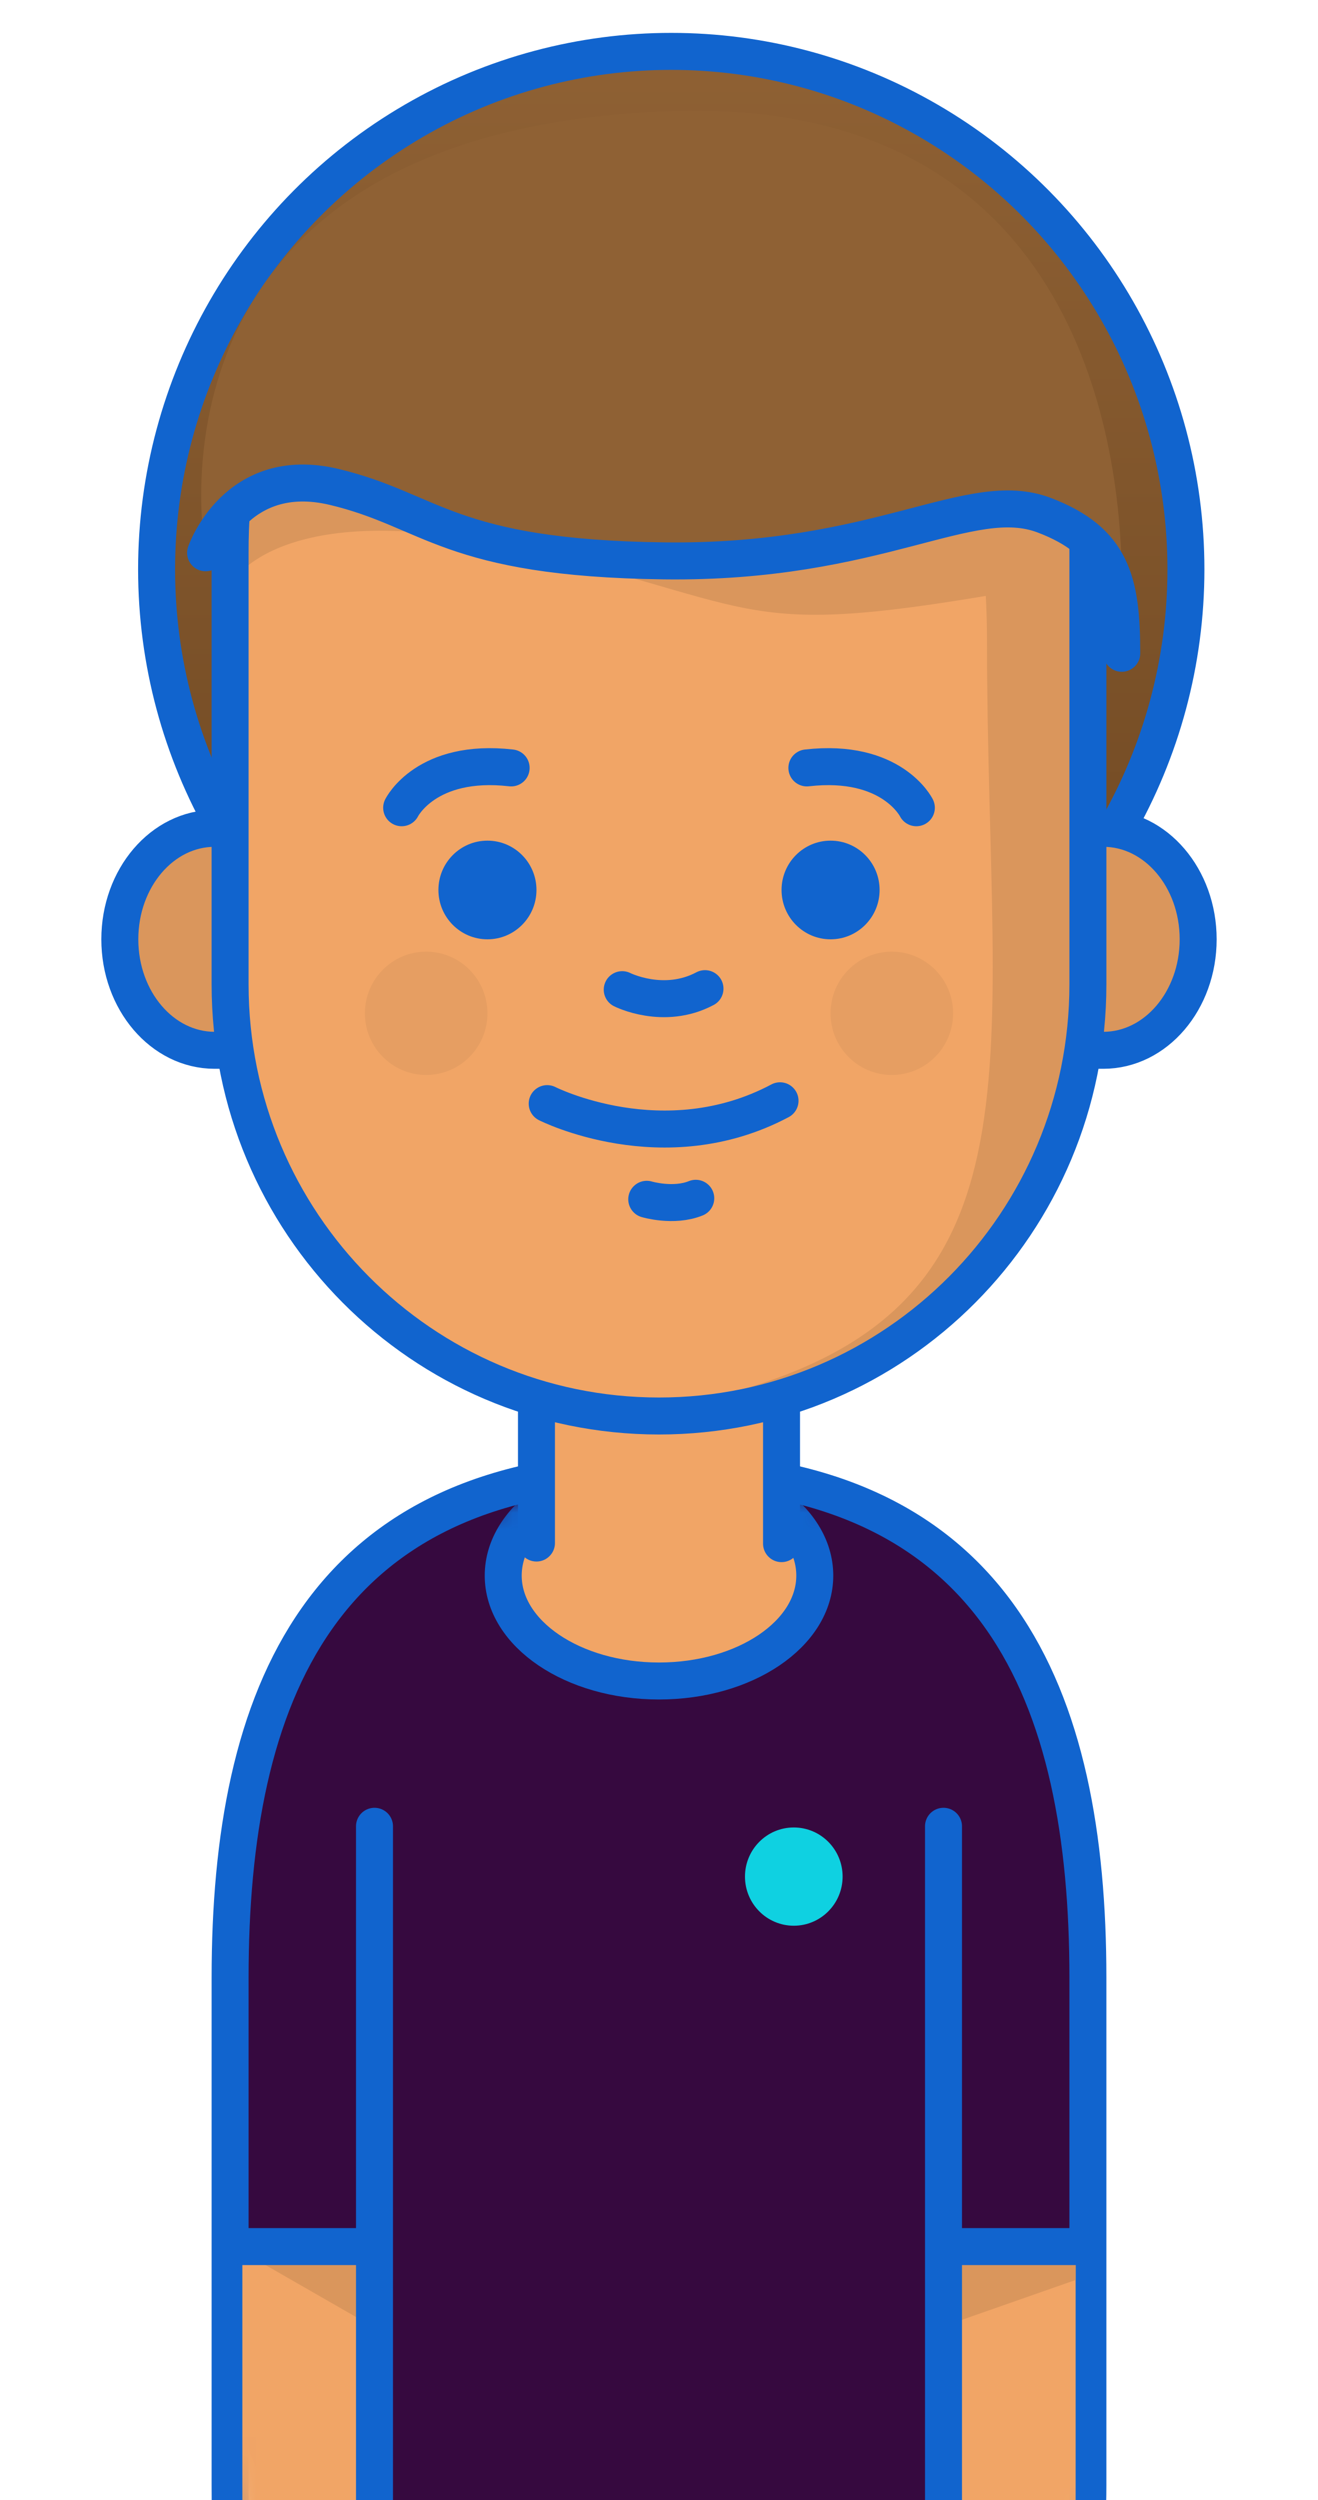 <?xml version="1.0" encoding="UTF-8"?>
<svg width="77px" height="146px" viewBox="0 0 77 146" version="1.1" xmlns="http://www.w3.org/2000/svg" xmlns:xlink="http://www.w3.org/1999/xlink">
    <!-- Generator: Sketch 43.2 (39069) - http://www.bohemiancoding.com/sketch -->
    <title>splash-char3</title>
    <desc>Created with Sketch.</desc>
    <defs>
        <linearGradient x1="50%" y1="0%" x2="50%" y2="97.427%" id="linearGradient-1">
            <stop stop-color="#8F6134" offset="0%"></stop>
            <stop stop-color="#6E4721" offset="100%"></stop>
        </linearGradient>
        <path d="M25.057,73.929 C44.935,73.929 50.114,62.644 50.114,48.723 C50.114,44.067 50.114,28.44 50.114,23.516 C50.114,18.593 48.894,13.858 43.095,7.486 C37.296,1.114 29.232,0 25.057,0 C20.438,0 11.73,2.082 5.989,8.857 C0.249,15.633 3.99523287e-13,20.002 1.4248537e-13,23.516 C-1.14157866e-13,27.031 1.4248537e-13,42.538 1.4248537e-13,48.723 C1.4248537e-13,62.644 5.179,73.929 25.057,73.929 Z" id="path-2"></path>
        <path d="M25.057,87 C44.935,87 50.114,73.719 50.114,57.337 C50.114,51.858 50.114,33.468 50.114,27.674 C50.114,21.88 48.894,16.308 43.095,8.809 C37.296,1.311 29.232,0 25.057,0 C20.438,0 11.73,2.45 5.989,10.423 C0.249,18.397 3.99523287e-13,23.538 1.4248537e-13,27.674 C-1.14157866e-13,31.81 1.4248537e-13,50.059 1.4248537e-13,57.337 C1.4248537e-13,73.719 5.179,87 25.057,87 Z" id="path-4"></path>
    </defs>
    <g id="Splash/Signup/Login" stroke="none" stroke-width="1" fill="none" fill-rule="evenodd">
        <g id="splash-char3">
            <g id="guy1" transform="translate(7, 3)">
                <ellipse id="Oval-8" fill="url(#linearGradient-1)" cx="32.216" cy="30.248" rx="30.068" ry="30.248"></ellipse>
                <ellipse id="Oval-8" stroke="#1164CE" stroke-width="2.16" stroke-linecap="round" stroke-linejoin="round" cx="32.216" cy="30.248" rx="30.068" ry="30.248"></ellipse>
                <g id="corps" transform="translate(6.443, 82.821)">
                    <mask id="mask-3" fill="white">
                        <use xlink:href="#path-2"></use>
                    </mask>
                    <use id="Oval" fill="#36093F" transform="translate(25.057, 36.965) scale(1, -1) translate(-25.057, -36.965) " xlink:href="#path-2"></use>
                    <ellipse id="Oval-5" fill="#0FD1E1" mask="url(#mask-3)" cx="32.932" cy="23.766" rx="2.852" ry="2.869"></ellipse>
                    <mask id="mask-5" fill="white">
                        <use xlink:href="#path-4"></use>
                    </mask>
                    <use id="Oval" stroke="#1164CE" stroke-width="2.16" stroke-linecap="round" stroke-linejoin="round" transform="translate(25.057, 43.5) scale(1, -1) translate(-25.057, -43.5) " xlink:href="#path-4"></use>
                    <g id="Group-2" mask="url(#mask-5)">
                        <g transform="translate(15.75, 0)" id="Group-3">
                            <g>
                                <ellipse id="decolleté-fond" fill="#F1A566" cx="9.307" cy="6.188" rx="9.101" ry="6.156"></ellipse>
                                <ellipse id="decolleté" stroke="#1164CE" stroke-width="2.16" stroke-linecap="round" stroke-linejoin="round" cx="9.307" cy="6.188" rx="9.101" ry="6.156"></ellipse>
                            </g>
                        </g>
                    </g>
                    <g id="bras-droit" mask="url(#mask-5)">
                        <g transform="translate(0.716, 18.725)">
                            <rect id="Rectangle" stroke="none" fill="#F1A566" fill-rule="evenodd" x="0" y="26.647" width="7.875" height="34.207"></rect>
                            <polygon id="Path-9" stroke="none" fill="#DA965C" fill-rule="evenodd" points="0 26.949 8.376 31.756 6.088 25.927 2.223 25.927"></polygon>
                            <path d="M0,26.647 L6.976,26.647" id="Path-4" stroke="#1164CE" stroke-width="2.16" fill="none" stroke-linecap="round" stroke-linejoin="round"></path>
                            <path d="M7.72,2.103 L7.72,50.859" id="Path-6" stroke="#1164CE" stroke-width="2.16" fill="none" stroke-linecap="round" stroke-linejoin="round"></path>
                        </g>
                    </g>
                    <g id="bras-droit" mask="url(#mask-5)">
                        <g transform="translate(44.398, 49.225) scale(-1, 1) translate(-44.398, -49.225) translate(39.398, 18.725)">
                            <rect id="Rectangle" stroke="none" fill="#F1A566" fill-rule="evenodd" x="0" y="26.647" width="7.875" height="34.207"></rect>
                            <polygon id="Path-8" stroke="none" fill="#DA965C" fill-rule="evenodd" points="0 26.694 0 28.597 8.129 31.445 6.448 25.927"></polygon>
                            <path d="M0,26.647 L6.976,26.647" id="Path-4" stroke="#1164CE" stroke-width="2.16" fill="none" stroke-linecap="round" stroke-linejoin="round"></path>
                            <path d="M7.72,2.103 L7.72,50.859" id="Path-6" stroke="#1164CE" stroke-width="2.16" fill="none" stroke-linecap="round" stroke-linejoin="round"></path>
                        </g>
                    </g>
                </g>
                <g id="coups" transform="translate(24.341, 77.06)">
                    <polyline fill="#F1A566" points="14.318 10.083 14.318 0 0 0 0 10.048"></polyline>
                    <polyline stroke="#1164CE" stroke-width="2.16" stroke-linecap="round" stroke-linejoin="round" points="14.318 10.083 14.318 0 0 0 0 10.048"></polyline>
                </g>
                <g id="head" transform="translate(0, 5.761)">
                    <g id="oreilles" transform="translate(0, 39.61)">
                        <path d="M5.54,12.963 L10.723,12.963 L10.723,6.482 L10.723,0 L5.54,0 C2.48,0 0,2.902 0,6.482 C0,10.061 2.48,12.963 5.54,12.963 Z" id="Oval-4" fill="#DA965C"></path>
                        <path d="M57.816,12.963 L63,12.963 L63,6.482 L63,0 L57.816,0 C54.757,0 52.277,2.902 52.277,6.482 C52.277,10.061 54.757,12.963 57.816,12.963 Z" id="Oval-4-Copy-2" fill="#DA965C" transform="translate(57.638, 6.482) scale(-1, 1) translate(-57.638, -6.482) "></path>
                        <path d="M5.54,12.963 L10.723,12.963 L10.723,6.482 L10.723,0 L5.54,0 C2.48,0 0,2.902 0,6.482 C0,10.061 2.48,12.963 5.54,12.963 Z" id="Oval-4" stroke="#1164CE" stroke-width="2.16" stroke-linecap="round" stroke-linejoin="round"></path>
                        <path d="M57.816,12.963 L63,12.963 L63,6.482 L63,0 L57.816,0 C54.757,0 52.277,2.902 52.277,6.482 C52.277,10.061 54.757,12.963 57.816,12.963 Z" id="Oval-4-Copy-2" stroke="#1164CE" stroke-width="2.16" stroke-linecap="round" stroke-linejoin="round" transform="translate(57.638, 6.482) scale(-1, 1) translate(-57.638, -6.482) "></path>
                    </g>
                    <g id="forme" transform="translate(6.443, 0)">
                        <path d="M25.057,73.929 C38.895,73.929 50.114,62.644 50.114,48.723 C50.114,44.067 50.114,28.44 50.114,23.516 C50.114,18.593 48.894,13.858 43.095,7.486 C37.296,1.114 29.232,0 25.057,0 C20.438,0 11.73,2.082 5.989,8.857 C0.249,15.633 3.35575894e-13,20.002 7.8536953e-14,23.516 C-1.78107249e-13,27.031 7.8536953e-14,42.538 7.8536953e-14,48.723 C7.8536953e-14,62.644 11.218,73.929 25.057,73.929 Z" id="Oval" fill="#F1A566"></path>
                        <path d="M24.481,0.447 C24.481,0.447 44.219,3.055 44.219,28.642 C44.219,54.228 48.381,68.332 27.32,73.041 C27.32,73.041 39.807,72.763 43.938,65.214 C48.068,57.665 50.895,55.625 50.353,36.824 C49.811,18.022 49.534,15.865 43.938,7.995 C38.341,0.126 24.481,0.447 24.481,0.447 Z" id="Path-2" fill="#DA965C"></path>
                        <path d="M0.087,25.278 C0.087,25.278 2.988,19.908 17.59,23.43 C32.193,26.953 29.596,28.733 48.462,25.278 C54.118,24.242 48.848,19.322 47.718,17.166 C45.079,12.131 35.058,8.997 24.734,11.18 C9.989,14.297 -0.018,14.926 0.087,18.808 C0.193,22.69 0.087,25.278 0.087,25.278 Z" id="Path-18" fill="#DA965C"></path>
                        <path d="M25.057,73.929 C38.895,73.929 50.114,62.644 50.114,48.723 C50.114,44.067 50.114,28.44 50.114,23.516 C50.114,18.593 48.894,13.858 43.095,7.486 C37.296,1.114 29.232,0 25.057,0 C20.438,0 11.73,2.082 5.989,8.857 C0.249,15.633 3.35575894e-13,20.002 7.8536953e-14,23.516 C-1.78107249e-13,27.031 7.8536953e-14,42.538 7.8536953e-14,48.723 C7.8536953e-14,62.644 11.218,73.929 25.057,73.929 Z" id="Oval" stroke="#1164CE" stroke-width="2.16" stroke-linecap="round" stroke-linejoin="round"></path>
                    </g>
                    <g id="nez" transform="translate(29.352, 48.972)"></g>
                    <g id="yeux" transform="translate(16.466, 36.009)">
                        <g id="Group">
                            <ellipse id="Oval-2" fill="#1164CE" cx="5.011" cy="7.202" rx="2.864" ry="2.881"></ellipse>
                            <path d="M0,2.4 C0,2.4 1.426,-0.495 6.396,0.074" id="Path-2" stroke="#1164CE" stroke-width="2.16" stroke-linecap="round" stroke-linejoin="round"></path>
                        </g>
                        <g id="Group-Copy" transform="translate(26.131, 5.041) scale(-1, 1) translate(-26.131, -5.041) translate(22.193, 0)">
                            <ellipse id="Oval-2" fill="#1164CE" cx="5.011" cy="7.202" rx="2.864" ry="2.881"></ellipse>
                            <path d="M0,2.4 C0,2.4 1.426,-0.495 6.396,0.074" id="Path-2" stroke="#1164CE" stroke-width="2.16" stroke-linecap="round" stroke-linejoin="round"></path>
                        </g>
                    </g>
                    <g id="paumettes" opacity="0.464" transform="translate(14.318, 46.812)" fill="#DA965C">
                        <ellipse id="Oval-3" cx="3.58" cy="3.601" rx="3.58" ry="3.601"></ellipse>
                        <ellipse id="Oval-3-Copy" cx="30.784" cy="3.601" rx="3.58" ry="3.601"></ellipse>
                    </g>
                    <g id="bouche" transform="translate(24.341, 55.454)" stroke="#1164CE" stroke-width="2.16" stroke-linecap="round" stroke-linejoin="round">
                        <path d="M6.443,5.82 C6.443,5.82 8.006,6.288 9.307,5.761" id="Path-3-Copy-2"></path>
                        <path d="M0.627,0.233 C0.627,0.233 7.429,3.681 14.23,0.067" id="Path-3-Copy"></path>
                    </g>
                </g>
                <path d="M5.011,29.281 C5.011,29.281 6.78,24.072 12.451,25.433 C18.122,26.794 19.085,29.59 31.56,29.753 C44.034,29.916 49.276,25.433 53.588,27.086 C57.519,28.593 58.081,30.946 58.081,35.15 C58.081,39.354 64.118,2.351 32.166,3.489 C0.215,4.626 5.011,29.281 5.011,29.281 Z" id="Path-19" fill="#8F6134"></path>
                <path d="M5.011,29.281 C5.011,29.281 6.795,24.072 12.514,25.433 C18.234,26.794 19.205,29.59 31.787,29.753 C44.368,29.916 49.654,25.433 54.004,27.086 C57.968,28.593 58.535,30.946 58.535,35.15" id="Path-19" stroke="#1164CE" stroke-width="2.16" stroke-linecap="round" stroke-linejoin="round"></path>
                <path d="M29.352,54.793 C29.352,54.793 31.769,56.018 34.187,54.734" id="Path-3" stroke="#1164CE" stroke-width="2.16" stroke-linecap="round" stroke-linejoin="round"></path>
            </g>
        </g>
    </g>
</svg>